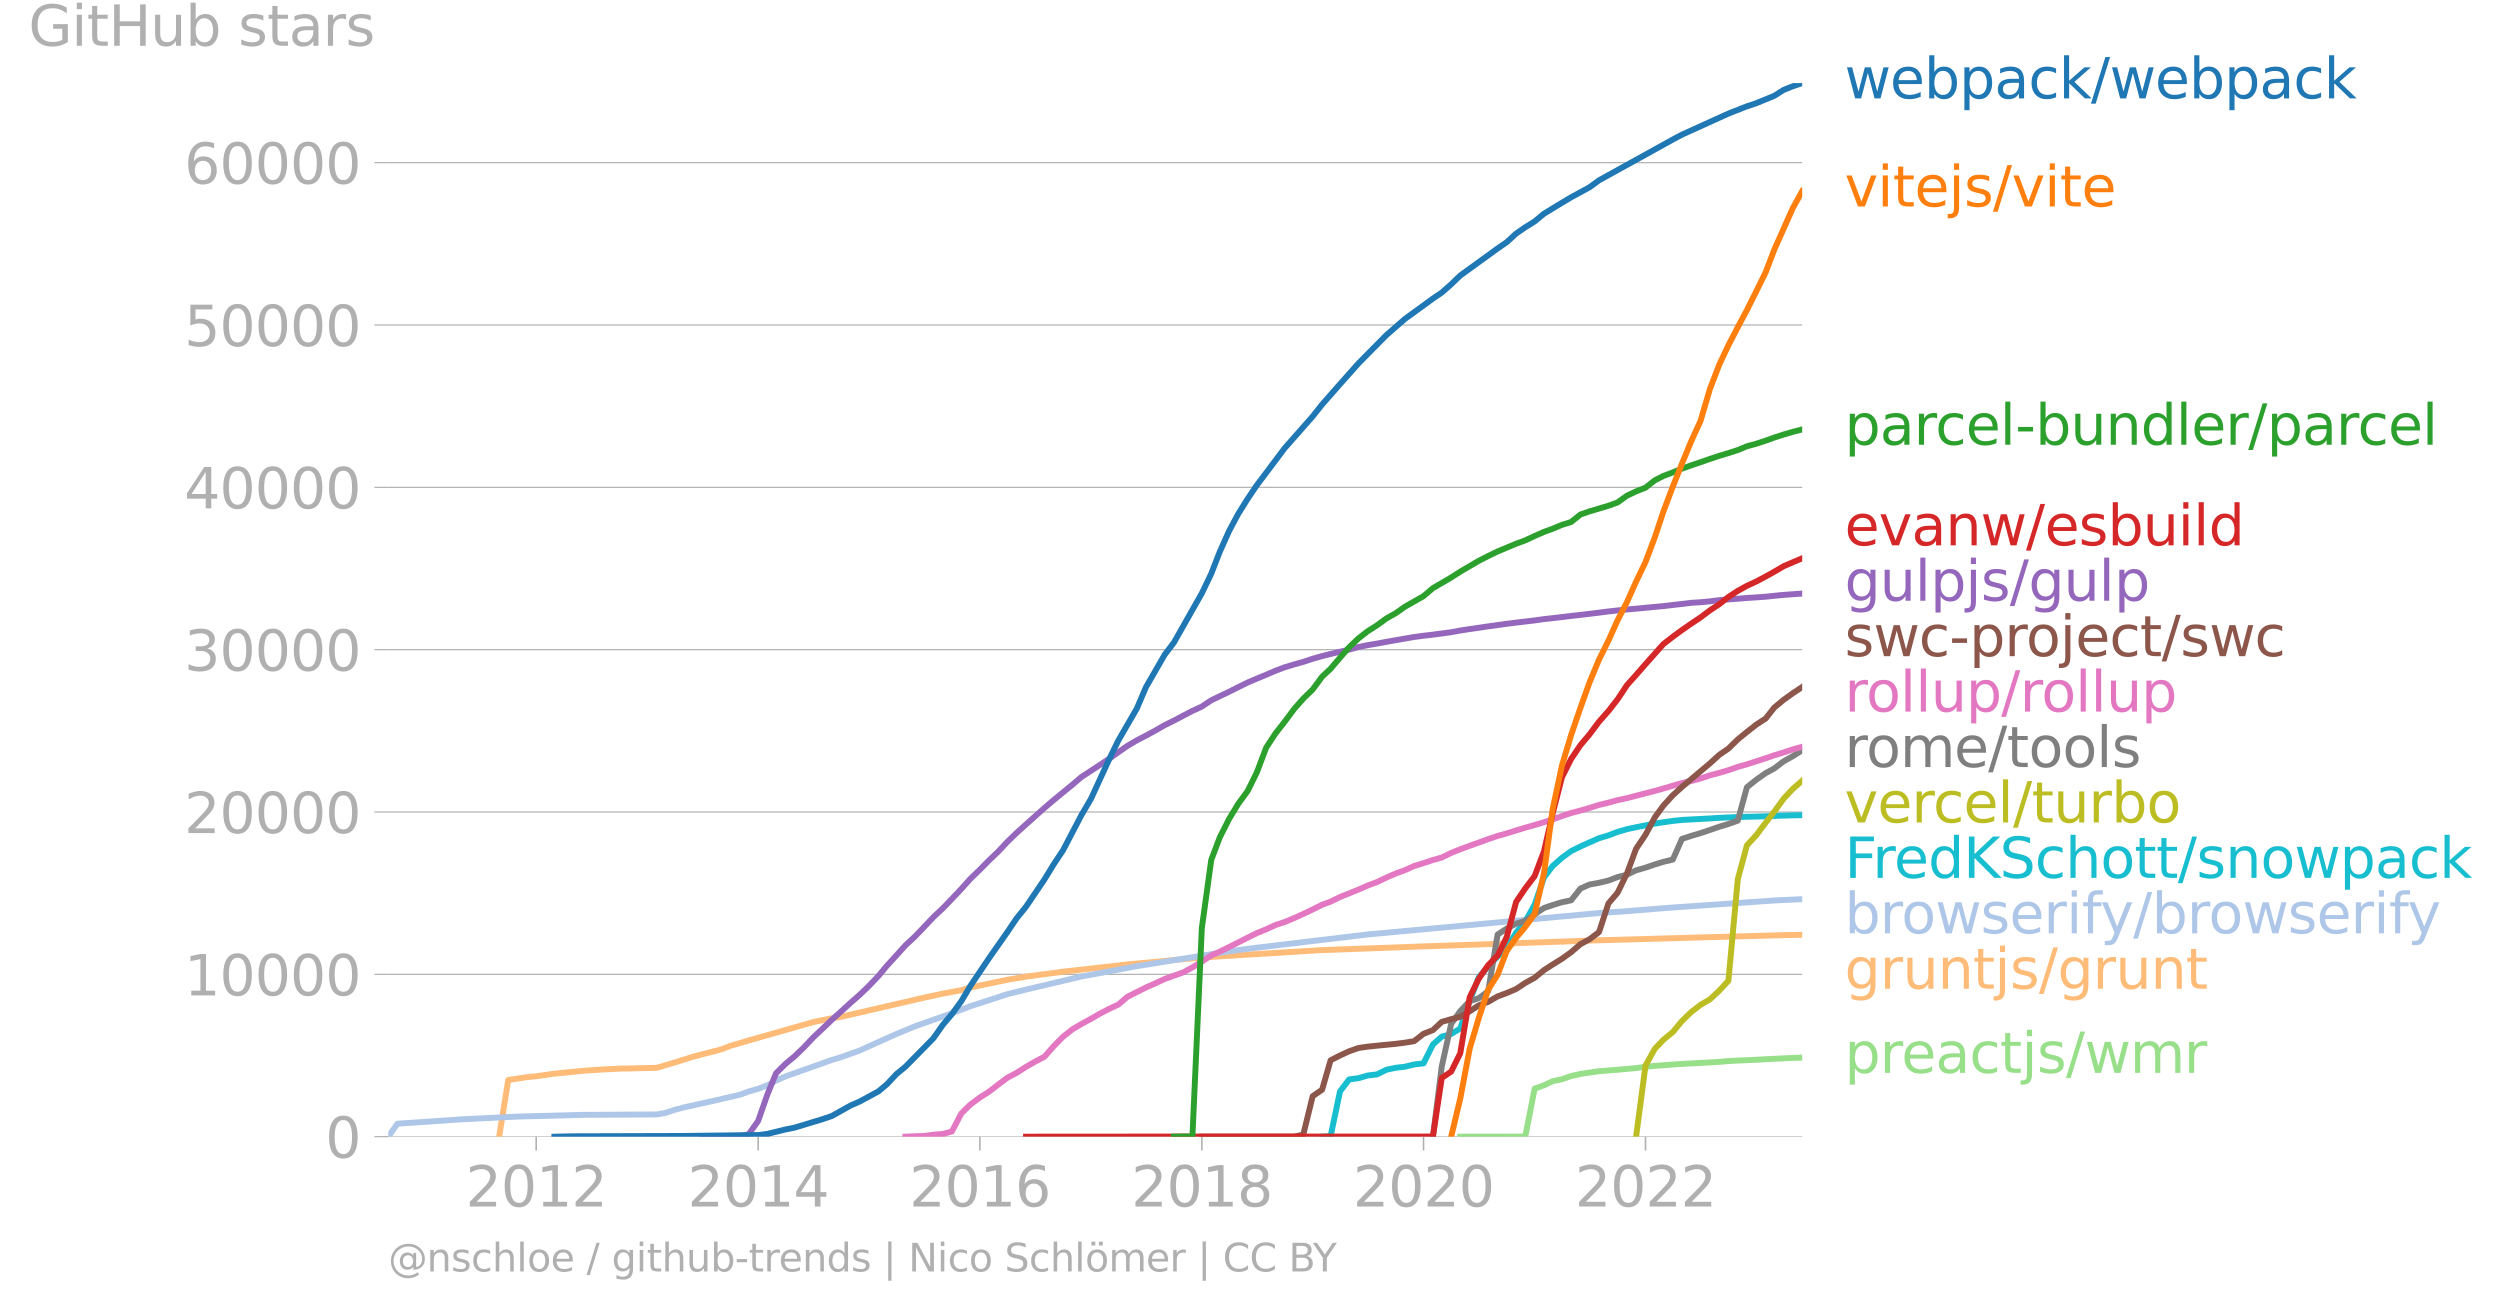 <svg xmlns="http://www.w3.org/2000/svg" xmlns:xlink="http://www.w3.org/1999/xlink" width="841.917" height="440.834" viewBox="0 0 631.438 330.626"><defs><style>*{stroke-linejoin:round;stroke-linecap:butt}</style></defs><g id="figure_1"><path id="patch_1" d="M0 330.626h631.438V0H0v330.626z" style="fill:none"/><g id="axes_1"><path id="patch_2" d="M98.073 287.099h357.12V20.987H98.073v266.112z" style="fill:none"/><g id="matplotlib.axis_1"><g id="xtick_1"><g id="line2d_1"><defs><path id="m1adc7d7007" d="M0 0v3.5" style="stroke:#b0b0b0;stroke-width:.4"/></defs><use xlink:href="#m1adc7d7007" x="135.427" y="287.099" style="fill:#b0b0b0;stroke:#b0b0b0;stroke-width:.4"/></g><g id="text_1" style="fill:#b0b0b0" transform="matrix(.14 0 0 -.14 117.612 304.736)"><defs><path id="DejaVuSans-32" d="M1228 531h2203V0H469v531q359 372 979 998 621 627 780 809 303 340 423 576 121 236 121 464 0 372-261 606-261 235-680 235-297 0-627-103-329-103-704-313v638q381 153 712 231 332 78 607 78 725 0 1156-363 431-362 431-968 0-288-108-546-107-257-392-607-78-91-497-524-418-433-1181-1211z" transform="scale(.016)"/><path id="DejaVuSans-30" d="M2034 4250q-487 0-733-480-245-479-245-1442 0-959 245-1439 246-480 733-480 491 0 736 480 246 480 246 1439 0 963-246 1442-245 480-736 480zm0 500q785 0 1199-621 414-620 414-1801 0-1178-414-1799Q2819-91 2034-91q-784 0-1198 620-414 621-414 1799 0 1181 414 1801 414 621 1198 621z" transform="scale(.016)"/><path id="DejaVuSans-31" d="M794 531h1031v3560L703 3866v575l1116 225h631V531h1031V0H794v531z" transform="scale(.016)"/></defs><use xlink:href="#DejaVuSans-32"/><use xlink:href="#DejaVuSans-30" x="63.623"/><use xlink:href="#DejaVuSans-31" x="127.246"/><use xlink:href="#DejaVuSans-32" x="190.869"/></g></g><g id="xtick_2"><use xlink:href="#m1adc7d7007" id="line2d_2" x="191.495" y="287.099" style="fill:#b0b0b0;stroke:#b0b0b0;stroke-width:.4"/><g id="text_2" style="fill:#b0b0b0" transform="matrix(.14 0 0 -.14 173.68 304.736)"><defs><path id="DejaVuSans-34" d="M2419 4116 825 1625h1594v2491zm-166 550h794V1625h666v-525h-666V0h-628v1100H313v609l1940 2957z" transform="scale(.016)"/></defs><use xlink:href="#DejaVuSans-32"/><use xlink:href="#DejaVuSans-30" x="63.623"/><use xlink:href="#DejaVuSans-31" x="127.246"/><use xlink:href="#DejaVuSans-34" x="190.869"/></g></g><g id="xtick_3"><use xlink:href="#m1adc7d7007" id="line2d_3" x="247.487" y="287.099" style="fill:#b0b0b0;stroke:#b0b0b0;stroke-width:.4"/><g id="text_3" style="fill:#b0b0b0" transform="matrix(.14 0 0 -.14 229.672 304.736)"><defs><path id="DejaVuSans-36" d="M2113 2584q-425 0-674-291-248-290-248-796 0-503 248-796 249-292 674-292t673 292q248 293 248 796 0 506-248 796-248 291-673 291zm1253 1979v-575q-238 112-480 171-242 60-480 60-625 0-955-422-329-422-376-1275 184 272 462 417 279 145 613 145 703 0 1111-427 408-426 408-1160 0-719-425-1154Q2819-91 2113-91q-810 0-1238 620-428 621-428 1799 0 1106 525 1764t1409 658q238 0 480-47t505-140z" transform="scale(.016)"/></defs><use xlink:href="#DejaVuSans-32"/><use xlink:href="#DejaVuSans-30" x="63.623"/><use xlink:href="#DejaVuSans-31" x="127.246"/><use xlink:href="#DejaVuSans-36" x="190.869"/></g></g><g id="xtick_4"><use xlink:href="#m1adc7d7007" id="line2d_4" x="303.555" y="287.099" style="fill:#b0b0b0;stroke:#b0b0b0;stroke-width:.4"/><g id="text_4" style="fill:#b0b0b0" transform="matrix(.14 0 0 -.14 285.74 304.736)"><defs><path id="DejaVuSans-38" d="M2034 2216q-450 0-708-241-257-241-257-662 0-422 257-663 258-241 708-241t709 242q260 243 260 662 0 421-258 662-257 241-711 241zm-631 268q-406 100-633 378-226 279-226 679 0 559 398 884 399 325 1092 325 697 0 1094-325t397-884q0-400-227-679-226-278-629-378 456-106 710-416 255-309 255-755 0-679-414-1042Q2806-91 2034-91q-771 0-1186 362-414 363-414 1042 0 446 256 755 257 310 713 416zm-231 997q0-362 226-565 227-203 636-203 407 0 636 203 230 203 230 565 0 363-230 566-229 203-636 203-409 0-636-203-226-203-226-566z" transform="scale(.016)"/></defs><use xlink:href="#DejaVuSans-32"/><use xlink:href="#DejaVuSans-30" x="63.623"/><use xlink:href="#DejaVuSans-31" x="127.246"/><use xlink:href="#DejaVuSans-38" x="190.869"/></g></g><g id="xtick_5"><use xlink:href="#m1adc7d7007" id="line2d_5" x="359.547" y="287.099" style="fill:#b0b0b0;stroke:#b0b0b0;stroke-width:.4"/><g id="text_5" style="fill:#b0b0b0" transform="matrix(.14 0 0 -.14 341.732 304.736)"><use xlink:href="#DejaVuSans-32"/><use xlink:href="#DejaVuSans-30" x="63.623"/><use xlink:href="#DejaVuSans-32" x="127.246"/><use xlink:href="#DejaVuSans-30" x="190.869"/></g></g><g id="xtick_6"><use xlink:href="#m1adc7d7007" id="line2d_6" x="415.615" y="287.099" style="fill:#b0b0b0;stroke:#b0b0b0;stroke-width:.4"/><g id="text_6" style="fill:#b0b0b0" transform="matrix(.14 0 0 -.14 397.8 304.736)"><use xlink:href="#DejaVuSans-32"/><use xlink:href="#DejaVuSans-30" x="63.623"/><use xlink:href="#DejaVuSans-32" x="127.246"/><use xlink:href="#DejaVuSans-32" x="190.869"/></g></g></g><g id="matplotlib.axis_2"><g id="ytick_1"><path id="line2d_7" d="M98.073 287.099h357.12" clip-path="url(#p54e7aa2fe3)" style="fill:none;stroke:#b0b0b0;stroke-width:.3;stroke-linecap:square"/><g id="line2d_8"><defs><path id="mcf90529c5f" d="M0 0h-3.5" style="stroke:#b0b0b0;stroke-width:.3"/></defs><use xlink:href="#mcf90529c5f" x="98.073" y="287.099" style="fill:#b0b0b0;stroke:#b0b0b0;stroke-width:.3"/></g><use xlink:href="#DejaVuSans-30" id="text_7" style="fill:#b0b0b0" transform="matrix(.14 0 0 -.14 82.166 292.418)"/></g><g id="ytick_2"><path id="line2d_9" d="M98.073 246.097h357.12" clip-path="url(#p54e7aa2fe3)" style="fill:none;stroke:#b0b0b0;stroke-width:.3;stroke-linecap:square"/><use xlink:href="#mcf90529c5f" id="line2d_10" x="98.073" y="246.097" style="fill:#b0b0b0;stroke:#b0b0b0;stroke-width:.3"/><g id="text_8" style="fill:#b0b0b0" transform="matrix(.14 0 0 -.14 46.536 251.415)"><use xlink:href="#DejaVuSans-31"/><use xlink:href="#DejaVuSans-30" x="63.623"/><use xlink:href="#DejaVuSans-30" x="127.246"/><use xlink:href="#DejaVuSans-30" x="190.869"/><use xlink:href="#DejaVuSans-30" x="254.492"/></g></g><g id="ytick_3"><path id="line2d_11" d="M98.073 205.094h357.12" clip-path="url(#p54e7aa2fe3)" style="fill:none;stroke:#b0b0b0;stroke-width:.3;stroke-linecap:square"/><use xlink:href="#mcf90529c5f" id="line2d_12" x="98.073" y="205.094" style="fill:#b0b0b0;stroke:#b0b0b0;stroke-width:.3"/><g id="text_9" style="fill:#b0b0b0" transform="matrix(.14 0 0 -.14 46.536 210.413)"><use xlink:href="#DejaVuSans-32"/><use xlink:href="#DejaVuSans-30" x="63.623"/><use xlink:href="#DejaVuSans-30" x="127.246"/><use xlink:href="#DejaVuSans-30" x="190.869"/><use xlink:href="#DejaVuSans-30" x="254.492"/></g></g><g id="ytick_4"><path id="line2d_13" d="M98.073 164.092h357.12" clip-path="url(#p54e7aa2fe3)" style="fill:none;stroke:#b0b0b0;stroke-width:.3;stroke-linecap:square"/><use xlink:href="#mcf90529c5f" id="line2d_14" x="98.073" y="164.092" style="fill:#b0b0b0;stroke:#b0b0b0;stroke-width:.3"/><g id="text_10" style="fill:#b0b0b0" transform="matrix(.14 0 0 -.14 46.536 169.411)"><defs><path id="DejaVuSans-33" d="M2597 2516q453-97 707-404 255-306 255-756 0-690-475-1069Q2609-91 1734-91q-293 0-604 58T488 141v609q262-153 574-231 313-78 654-78 593 0 904 234t311 681q0 413-289 645-289 233-804 233h-544v519h569q465 0 712 186t247 536q0 359-255 551-254 193-729 193-260 0-557-57-297-56-653-174v562q360 100 674 150t592 50q719 0 1137-327 419-326 419-882 0-388-222-655t-631-370z" transform="scale(.016)"/></defs><use xlink:href="#DejaVuSans-33"/><use xlink:href="#DejaVuSans-30" x="63.623"/><use xlink:href="#DejaVuSans-30" x="127.246"/><use xlink:href="#DejaVuSans-30" x="190.869"/><use xlink:href="#DejaVuSans-30" x="254.492"/></g></g><g id="ytick_5"><path id="line2d_15" d="M98.073 123.09h357.12" clip-path="url(#p54e7aa2fe3)" style="fill:none;stroke:#b0b0b0;stroke-width:.3;stroke-linecap:square"/><use xlink:href="#mcf90529c5f" id="line2d_16" x="98.073" y="123.09" style="fill:#b0b0b0;stroke:#b0b0b0;stroke-width:.3"/><g id="text_11" style="fill:#b0b0b0" transform="matrix(.14 0 0 -.14 46.536 128.409)"><use xlink:href="#DejaVuSans-34"/><use xlink:href="#DejaVuSans-30" x="63.623"/><use xlink:href="#DejaVuSans-30" x="127.246"/><use xlink:href="#DejaVuSans-30" x="190.869"/><use xlink:href="#DejaVuSans-30" x="254.492"/></g></g><g id="ytick_6"><path id="line2d_17" d="M98.073 82.088h357.12" clip-path="url(#p54e7aa2fe3)" style="fill:none;stroke:#b0b0b0;stroke-width:.3;stroke-linecap:square"/><use xlink:href="#mcf90529c5f" id="line2d_18" x="98.073" y="82.088" style="fill:#b0b0b0;stroke:#b0b0b0;stroke-width:.3"/><g id="text_12" style="fill:#b0b0b0" transform="matrix(.14 0 0 -.14 46.536 87.407)"><defs><path id="DejaVuSans-35" d="M691 4666h2478v-532H1269V2991q137 47 274 70 138 23 276 23 781 0 1237-428 457-428 457-1159 0-753-469-1171Q2575-91 1722-91q-294 0-599 50Q819 9 494 109v635q281-153 581-228t634-75q541 0 856 284 316 284 316 772 0 487-316 771-315 285-856 285-253 0-505-56-251-56-513-175v2344z" transform="scale(.016)"/></defs><use xlink:href="#DejaVuSans-35"/><use xlink:href="#DejaVuSans-30" x="63.623"/><use xlink:href="#DejaVuSans-30" x="127.246"/><use xlink:href="#DejaVuSans-30" x="190.869"/><use xlink:href="#DejaVuSans-30" x="254.492"/></g></g><g id="ytick_7"><path id="line2d_19" d="M98.073 41.086h357.12" clip-path="url(#p54e7aa2fe3)" style="fill:none;stroke:#b0b0b0;stroke-width:.3;stroke-linecap:square"/><use xlink:href="#mcf90529c5f" id="line2d_20" x="98.073" y="41.086" style="fill:#b0b0b0;stroke:#b0b0b0;stroke-width:.3"/><g id="text_13" style="fill:#b0b0b0" transform="matrix(.14 0 0 -.14 46.536 46.405)"><use xlink:href="#DejaVuSans-36"/><use xlink:href="#DejaVuSans-30" x="63.623"/><use xlink:href="#DejaVuSans-30" x="127.246"/><use xlink:href="#DejaVuSans-30" x="190.869"/><use xlink:href="#DejaVuSans-30" x="254.492"/></g></g><g id="text_14" style="fill:#b0b0b0" transform="matrix(.14 0 0 -.14 7.2 11.563)"><defs><path id="DejaVuSans-47" d="M3809 666v1253H2778v519h1656V434q-365-259-806-392-440-133-940-133-1094 0-1712 639-617 640-617 1780 0 1144 617 1783 618 639 1712 639 456 0 867-113 411-112 758-331v-672q-350 297-744 447t-828 150q-857 0-1287-478-429-478-429-1425 0-944 429-1422 430-478 1287-478 334 0 596 58 263 58 472 180z" transform="scale(.016)"/><path id="DejaVuSans-69" d="M603 3500h575V0H603v3500zm0 1363h575v-729H603v729z" transform="scale(.016)"/><path id="DejaVuSans-74" d="M1172 4494v-994h1184v-447H1172V1153q0-428 117-550t477-122h590V0h-590q-666 0-919 248-253 249-253 905v1900H172v447h422v994h578z" transform="scale(.016)"/><path id="DejaVuSans-48" d="M628 4666h631V2753h2294v1913h631V0h-631v2222H1259V0H628v4666z" transform="scale(.016)"/><path id="DejaVuSans-75" d="M544 1381v2119h575V1403q0-497 193-746 194-248 582-248 465 0 735 297 271 297 271 810v1984h575V0h-575v538q-209-319-486-474-276-155-642-155-603 0-916 375-312 375-312 1097zm1447 2203z" transform="scale(.016)"/><path id="DejaVuSans-62" d="M3116 1747q0 634-261 995t-717 361q-457 0-718-361t-261-995q0-634 261-995t718-361q456 0 717 361t261 995zM1159 2969q182 312 458 463 277 152 661 152 638 0 1036-506 399-506 399-1331T3314 415Q2916-91 2278-91q-384 0-661 152-276 152-458 464V0H581v4863h578V2969z" transform="scale(.016)"/><path id="DejaVuSans-73" d="M2834 3397v-544q-243 125-506 187-262 63-544 63-428 0-642-131t-214-394q0-200 153-314t616-217l197-44q612-131 870-370t258-667q0-488-386-773Q2250-91 1575-91q-281 0-586 55T347 128v594q319-166 628-249 309-82 613-82 406 0 624 139 219 139 219 392 0 234-158 359-157 125-692 241l-200 47q-534 112-772 345-237 233-237 639 0 494 350 762 350 269 994 269 318 0 599-47 282-46 519-140z" transform="scale(.016)"/><path id="DejaVuSans-61" d="M2194 1759q-697 0-966-159t-269-544q0-306 202-486 202-179 548-179 479 0 768 339t289 901v128h-572zm1147 238V0h-575v531q-197-318-491-470T1556-91q-537 0-855 302-317 302-317 808 0 590 395 890 396 300 1180 300h807v57q0 397-261 614t-733 217q-300 0-585-72-284-72-546-216v532q315 122 612 182 297 61 578 61 760 0 1135-394 375-393 375-1193z" transform="scale(.016)"/><path id="DejaVuSans-72" d="M2631 2963q-97 56-211 82-114 27-251 27-488 0-749-317t-261-911V0H581v3500h578v-544q182 319 472 473 291 155 707 155 59 0 131-8 72-7 159-23l3-590z" transform="scale(.016)"/></defs><use xlink:href="#DejaVuSans-47"/><use xlink:href="#DejaVuSans-69" x="77.49"/><use xlink:href="#DejaVuSans-74" x="105.273"/><use xlink:href="#DejaVuSans-48" x="144.482"/><use xlink:href="#DejaVuSans-75" x="219.678"/><use xlink:href="#DejaVuSans-62" x="283.057"/><use xlink:href="#DejaVuSans-20" x="346.533"/><use xlink:href="#DejaVuSans-73" x="378.32"/><use xlink:href="#DejaVuSans-74" x="430.42"/><use xlink:href="#DejaVuSans-61" x="469.629"/><use xlink:href="#DejaVuSans-72" x="530.908"/><use xlink:href="#DejaVuSans-73" x="572.021"/></g></g><path id="line2d_21" d="m368.828 287.099 2.377-.017h2.302l2.377-.004h4.679l2.378-.008 2.3-.004 2.379-12.096 2.377-.86 2.148-1.026 2.378-.492 2.3-.816 2.378-.529 2.301-.344 2.378-.34 2.378-.197 2.3-.18 2.379-.21 2.3-.2 2.378-.341 2.378-.226 2.148-.16 2.377-.176 2.302-.156 2.377-.123 2.301-.123 2.378-.123 2.378-.151 2.3-.197 2.379-.127 2.3-.095 2.378-.11 2.378-.136 2.148-.102 2.377-.119 2.301-.11 2.378-.079" clip-path="url(#p54e7aa2fe3)" style="fill:none;stroke:#98df8a;stroke-width:1.5;stroke-linecap:square"/><path id="line2d_22" d="m126.069 287.099 2.301-14.322 4.679-.71 2.378-.23 4.602-.66 7.056-.7 4.679-.329 4.679-.233 9.434-.214 4.525-1.34 4.679-1.472 7.056-1.833 2.301-.886 4.68-1.377 16.26-4.63 4.755-.988 2.301-.352 4.68-1.075 6.902-1.599 9.358-2.16 4.755-1.026 4.679-.873 2.301-.672 9.358-1.964 4.678-.783 9.358-1.247 16.26-1.829 18.792-1.775 30.374-1.853 25.618-.931 28.073-.968 13.882-.508 25.695-.722 23.317-.64 4.68-.094h0" clip-path="url(#p54e7aa2fe3)" style="fill:none;stroke:#ffbb78;stroke-width:1.5;stroke-linecap:square"/><path id="line2d_23" d="m98.073 287.099 2.301-3.28 16.26-1.103 14.114-.698 16.337-.43 18.792-.107 2.147-.377 2.378-.791 2.301-.607 7.057-1.562 7.056-1.632 2.301-.837 2.378-.672 2.378-.923 2.147-1.156 2.378-1.058 11.735-4.165 2.301-.685 4.68-1.677 4.755-2.157 4.525-2.017 4.679-1.94 9.357-3.304 4.679-1.78 9.358-3.055 4.678-1.148 14.037-3.313 4.755-.865 9.204-1.738 11.735-1.882 11.582-1.878 6.98-.906 27.996-3.342 58.446-5.408 7.057-.468 9.204-.754 4.679-.336 7.056-.484 16.26-1.128 7.057-.332h0" clip-path="url(#p54e7aa2fe3)" style="fill:none;stroke:#aec7e8;stroke-width:1.5;stroke-linecap:square"/><g id="text_15" style="fill:#1f77b4" transform="matrix(.14 0 0 -.14 465.907 24.85)"><defs><path id="DejaVuSans-77" d="M269 3500h575l719-2731 715 2731h678l719-2731 716 2731h575L4050 0h-678l-753 2869L1863 0h-679L269 3500z" transform="scale(.016)"/><path id="DejaVuSans-65" d="M3597 1894v-281H953q38-594 358-905t892-311q331 0 642 81t618 244V178Q3153 47 2828-22t-659-69q-838 0-1327 487-489 488-489 1320 0 859 464 1363 464 505 1252 505 706 0 1117-455 411-454 411-1235zm-575 169q-6 471-264 752-258 282-683 282-481 0-770-272t-333-766l2050 4z" transform="scale(.016)"/><path id="DejaVuSans-70" d="M1159 525v-1856H581v4831h578v-531q182 312 458 463 277 152 661 152 638 0 1036-506 399-506 399-1331T3314 415Q2916-91 2278-91q-384 0-661 152-276 152-458 464zm1957 1222q0 634-261 995t-717 361q-457 0-718-361t-261-995q0-634 261-995t718-361q456 0 717 361t261 995z" transform="scale(.016)"/><path id="DejaVuSans-63" d="M3122 3366v-538q-244 135-489 202t-495 67q-560 0-870-355-309-354-309-995t309-996q310-354 870-354 250 0 495 67t489 202V134Q2881 22 2623-34q-257-57-548-57-791 0-1257 497-465 497-465 1341 0 856 470 1346 471 491 1290 491 265 0 518-55 253-54 491-163z" transform="scale(.016)"/><path id="DejaVuSans-6b" d="M581 4863h578V1991l1716 1509h734L1753 1863 3688 0h-750L1159 1709V0H581v4863z" transform="scale(.016)"/><path id="DejaVuSans-2f" d="M1625 4666h531L531-594H0l1625 5260z" transform="scale(.016)"/></defs><use xlink:href="#DejaVuSans-77"/><use xlink:href="#DejaVuSans-65" x="81.787"/><use xlink:href="#DejaVuSans-62" x="143.311"/><use xlink:href="#DejaVuSans-70" x="206.787"/><use xlink:href="#DejaVuSans-61" x="270.264"/><use xlink:href="#DejaVuSans-63" x="331.543"/><use xlink:href="#DejaVuSans-6b" x="386.523"/><use xlink:href="#DejaVuSans-2f" x="444.434"/><use xlink:href="#DejaVuSans-77" x="478.125"/><use xlink:href="#DejaVuSans-65" x="559.912"/><use xlink:href="#DejaVuSans-62" x="621.436"/><use xlink:href="#DejaVuSans-70" x="684.912"/><use xlink:href="#DejaVuSans-61" x="748.389"/><use xlink:href="#DejaVuSans-63" x="809.668"/><use xlink:href="#DejaVuSans-6b" x="864.648"/></g><g id="text_16" style="fill:#ff7f0e" transform="matrix(.14 0 0 -.14 465.907 52.153)"><defs><path id="DejaVuSans-76" d="M191 3500h609L1894 563l1094 2937h609L2284 0h-781L191 3500z" transform="scale(.016)"/><path id="DejaVuSans-6a" d="M603 3500h575V-63q0-668-255-968-254-300-820-300h-219v487H38q328 0 446 152Q603-541 603-63v3563zm0 1363h575v-729H603v729z" transform="scale(.016)"/></defs><use xlink:href="#DejaVuSans-76"/><use xlink:href="#DejaVuSans-69" x="59.18"/><use xlink:href="#DejaVuSans-74" x="86.963"/><use xlink:href="#DejaVuSans-65" x="126.172"/><use xlink:href="#DejaVuSans-6a" x="187.695"/><use xlink:href="#DejaVuSans-73" x="215.479"/><use xlink:href="#DejaVuSans-2f" x="267.578"/><use xlink:href="#DejaVuSans-76" x="301.27"/><use xlink:href="#DejaVuSans-69" x="360.449"/><use xlink:href="#DejaVuSans-74" x="388.232"/><use xlink:href="#DejaVuSans-65" x="427.441"/></g><g id="text_17" style="fill:#2ca02c" transform="matrix(.14 0 0 -.14 465.907 112.332)"><defs><path id="DejaVuSans-6c" d="M603 4863h575V0H603v4863z" transform="scale(.016)"/><path id="DejaVuSans-2d" d="M313 2009h1684v-512H313v512z" transform="scale(.016)"/><path id="DejaVuSans-6e" d="M3513 2113V0h-575v2094q0 497-194 743-194 247-581 247-466 0-735-297-269-296-269-809V0H581v3500h578v-544q207 316 486 472 280 156 646 156 603 0 912-373 310-373 310-1098z" transform="scale(.016)"/><path id="DejaVuSans-64" d="M2906 2969v1894h575V0h-575v525q-181-312-458-464-276-152-664-152-634 0-1033 506-398 507-398 1332t398 1331q399 506 1033 506 388 0 664-152 277-151 458-463zM947 1747q0-634 261-995t717-361q456 0 718 361 263 361 263 995t-263 995q-262 361-718 361t-717-361q-261-361-261-995z" transform="scale(.016)"/></defs><use xlink:href="#DejaVuSans-70"/><use xlink:href="#DejaVuSans-61" x="63.477"/><use xlink:href="#DejaVuSans-72" x="124.756"/><use xlink:href="#DejaVuSans-63" x="163.619"/><use xlink:href="#DejaVuSans-65" x="218.6"/><use xlink:href="#DejaVuSans-6c" x="280.123"/><use xlink:href="#DejaVuSans-2d" x="307.906"/><use xlink:href="#DejaVuSans-62" x="343.99"/><use xlink:href="#DejaVuSans-75" x="407.467"/><use xlink:href="#DejaVuSans-6e" x="470.846"/><use xlink:href="#DejaVuSans-64" x="534.225"/><use xlink:href="#DejaVuSans-6c" x="597.701"/><use xlink:href="#DejaVuSans-65" x="625.484"/><use xlink:href="#DejaVuSans-72" x="687.008"/><use xlink:href="#DejaVuSans-2f" x="728.121"/><use xlink:href="#DejaVuSans-70" x="761.813"/><use xlink:href="#DejaVuSans-61" x="825.289"/><use xlink:href="#DejaVuSans-72" x="886.568"/><use xlink:href="#DejaVuSans-63" x="925.432"/><use xlink:href="#DejaVuSans-65" x="980.412"/><use xlink:href="#DejaVuSans-6c" x="1041.936"/></g><g id="text_18" style="fill:#d62728" transform="matrix(.14 0 0 -.14 465.907 137.736)"><use xlink:href="#DejaVuSans-65"/><use xlink:href="#DejaVuSans-76" x="61.523"/><use xlink:href="#DejaVuSans-61" x="120.703"/><use xlink:href="#DejaVuSans-6e" x="181.982"/><use xlink:href="#DejaVuSans-77" x="245.361"/><use xlink:href="#DejaVuSans-2f" x="327.148"/><use xlink:href="#DejaVuSans-65" x="360.84"/><use xlink:href="#DejaVuSans-73" x="422.363"/><use xlink:href="#DejaVuSans-62" x="474.463"/><use xlink:href="#DejaVuSans-75" x="537.939"/><use xlink:href="#DejaVuSans-69" x="601.318"/><use xlink:href="#DejaVuSans-6c" x="629.102"/><use xlink:href="#DejaVuSans-64" x="656.885"/></g><g id="text_19" style="fill:#9467bd" transform="matrix(.14 0 0 -.14 465.907 151.736)"><defs><path id="DejaVuSans-67" d="M2906 1791q0 625-258 968-257 344-723 344-462 0-720-344-258-343-258-968 0-622 258-966t720-344q466 0 723 344 258 344 258 966zm575-1357q0-893-397-1329-396-436-1215-436-303 0-572 45t-522 139v559q253-137 500-202 247-66 503-66 566 0 847 295t281 892v285q-178-310-456-463T1784 0Q1141 0 747 490 353 981 353 1791q0 812 394 1302 394 491 1037 491 388 0 666-153t456-462v531h575V434z" transform="scale(.016)"/></defs><use xlink:href="#DejaVuSans-67"/><use xlink:href="#DejaVuSans-75" x="63.477"/><use xlink:href="#DejaVuSans-6c" x="126.855"/><use xlink:href="#DejaVuSans-70" x="154.639"/><use xlink:href="#DejaVuSans-6a" x="218.115"/><use xlink:href="#DejaVuSans-73" x="245.898"/><use xlink:href="#DejaVuSans-2f" x="297.998"/><use xlink:href="#DejaVuSans-67" x="331.689"/><use xlink:href="#DejaVuSans-75" x="395.166"/><use xlink:href="#DejaVuSans-6c" x="458.545"/><use xlink:href="#DejaVuSans-70" x="486.328"/></g><g id="text_20" style="fill:#8c564b" transform="matrix(.14 0 0 -.14 465.907 165.736)"><defs><path id="DejaVuSans-6f" d="M1959 3097q-462 0-731-361t-269-989q0-628 267-989 268-361 733-361 460 0 728 362 269 363 269 988 0 622-269 986-268 364-728 364zm0 487q750 0 1178-488 429-487 429-1349 0-859-429-1349Q2709-91 1959-91q-753 0-1180 489-426 490-426 1349 0 862 426 1349 427 488 1180 488z" transform="scale(.016)"/></defs><use xlink:href="#DejaVuSans-73"/><use xlink:href="#DejaVuSans-77" x="52.1"/><use xlink:href="#DejaVuSans-63" x="133.887"/><use xlink:href="#DejaVuSans-2d" x="188.867"/><use xlink:href="#DejaVuSans-70" x="224.951"/><use xlink:href="#DejaVuSans-72" x="288.428"/><use xlink:href="#DejaVuSans-6f" x="327.291"/><use xlink:href="#DejaVuSans-6a" x="388.473"/><use xlink:href="#DejaVuSans-65" x="416.256"/><use xlink:href="#DejaVuSans-63" x="477.779"/><use xlink:href="#DejaVuSans-74" x="532.76"/><use xlink:href="#DejaVuSans-2f" x="571.969"/><use xlink:href="#DejaVuSans-73" x="605.66"/><use xlink:href="#DejaVuSans-77" x="657.76"/><use xlink:href="#DejaVuSans-63" x="739.547"/></g><g id="text_21" style="fill:#e377c2" transform="matrix(.14 0 0 -.14 465.907 179.736)"><use xlink:href="#DejaVuSans-72"/><use xlink:href="#DejaVuSans-6f" x="38.863"/><use xlink:href="#DejaVuSans-6c" x="100.045"/><use xlink:href="#DejaVuSans-6c" x="127.828"/><use xlink:href="#DejaVuSans-75" x="155.611"/><use xlink:href="#DejaVuSans-70" x="218.99"/><use xlink:href="#DejaVuSans-2f" x="282.467"/><use xlink:href="#DejaVuSans-72" x="316.158"/><use xlink:href="#DejaVuSans-6f" x="355.021"/><use xlink:href="#DejaVuSans-6c" x="416.203"/><use xlink:href="#DejaVuSans-6c" x="443.986"/><use xlink:href="#DejaVuSans-75" x="471.77"/><use xlink:href="#DejaVuSans-70" x="535.148"/></g><g id="text_22" style="fill:#7f7f7f" transform="matrix(.14 0 0 -.14 465.907 193.736)"><defs><path id="DejaVuSans-6d" d="M3328 2828q216 388 516 572t706 184q547 0 844-383 297-382 297-1088V0h-578v2094q0 503-179 746-178 244-543 244-447 0-707-297-259-296-259-809V0h-578v2094q0 506-178 748t-550 242q-441 0-701-298-259-298-259-808V0H581v3500h578v-544q197 322 472 475t653 153q382 0 649-194 267-193 395-562z" transform="scale(.016)"/></defs><use xlink:href="#DejaVuSans-72"/><use xlink:href="#DejaVuSans-6f" x="38.863"/><use xlink:href="#DejaVuSans-6d" x="100.045"/><use xlink:href="#DejaVuSans-65" x="197.457"/><use xlink:href="#DejaVuSans-2f" x="258.98"/><use xlink:href="#DejaVuSans-74" x="292.672"/><use xlink:href="#DejaVuSans-6f" x="331.881"/><use xlink:href="#DejaVuSans-6f" x="393.063"/><use xlink:href="#DejaVuSans-6c" x="454.244"/><use xlink:href="#DejaVuSans-73" x="482.027"/></g><g id="text_23" style="fill:#bcbd22" transform="matrix(.14 0 0 -.14 465.907 207.736)"><use xlink:href="#DejaVuSans-76"/><use xlink:href="#DejaVuSans-65" x="59.18"/><use xlink:href="#DejaVuSans-72" x="120.703"/><use xlink:href="#DejaVuSans-63" x="159.566"/><use xlink:href="#DejaVuSans-65" x="214.547"/><use xlink:href="#DejaVuSans-6c" x="276.07"/><use xlink:href="#DejaVuSans-2f" x="303.854"/><use xlink:href="#DejaVuSans-74" x="337.545"/><use xlink:href="#DejaVuSans-75" x="376.754"/><use xlink:href="#DejaVuSans-72" x="440.133"/><use xlink:href="#DejaVuSans-62" x="481.246"/><use xlink:href="#DejaVuSans-6f" x="544.723"/></g><g id="text_24" style="fill:#17becf" transform="matrix(.14 0 0 -.14 465.907 221.736)"><defs><path id="DejaVuSans-46" d="M628 4666h2681v-532H1259V2759h1850v-531H1259V0H628v4666z" transform="scale(.016)"/><path id="DejaVuSans-4b" d="M628 4666h631V2694l2094 1972h813L1850 2491 4331 0h-831L1259 2247V0H628v4666z" transform="scale(.016)"/><path id="DejaVuSans-53" d="M3425 4513v-616q-359 172-678 256-319 85-616 85-515 0-795-200t-280-569q0-310 186-468 186-157 705-254l381-78q706-135 1042-474t336-907q0-679-455-1029Q2797-91 1919-91q-331 0-705 75-373 75-773 222v650q384-215 753-325 369-109 725-109 540 0 834 212 294 213 294 607 0 343-211 537t-692 291l-385 75q-706 140-1022 440-315 300-315 835 0 619 436 975t1201 356q329 0 669-60 341-59 697-177z" transform="scale(.016)"/><path id="DejaVuSans-68" d="M3513 2113V0h-575v2094q0 497-194 743-194 247-581 247-466 0-735-297-269-296-269-809V0H581v4863h578V2956q207 316 486 472 280 156 646 156 603 0 912-373 310-373 310-1098z" transform="scale(.016)"/></defs><use xlink:href="#DejaVuSans-46"/><use xlink:href="#DejaVuSans-72" x="50.27"/><use xlink:href="#DejaVuSans-65" x="89.133"/><use xlink:href="#DejaVuSans-64" x="150.656"/><use xlink:href="#DejaVuSans-4b" x="214.133"/><use xlink:href="#DejaVuSans-53" x="279.709"/><use xlink:href="#DejaVuSans-63" x="343.186"/><use xlink:href="#DejaVuSans-68" x="398.166"/><use xlink:href="#DejaVuSans-6f" x="461.545"/><use xlink:href="#DejaVuSans-74" x="522.727"/><use xlink:href="#DejaVuSans-74" x="561.936"/><use xlink:href="#DejaVuSans-2f" x="601.145"/><use xlink:href="#DejaVuSans-73" x="634.836"/><use xlink:href="#DejaVuSans-6e" x="686.936"/><use xlink:href="#DejaVuSans-6f" x="750.314"/><use xlink:href="#DejaVuSans-77" x="811.496"/><use xlink:href="#DejaVuSans-70" x="893.283"/><use xlink:href="#DejaVuSans-61" x="956.76"/><use xlink:href="#DejaVuSans-63" x="1018.039"/><use xlink:href="#DejaVuSans-6b" x="1073.02"/></g><g id="text_25" style="fill:#aec7e8" transform="matrix(.14 0 0 -.14 465.907 235.736)"><defs><path id="DejaVuSans-66" d="M2375 4863v-479h-550q-309 0-430-125-120-125-120-450v-309h947v-447h-947V0H697v3053H147v447h550v244q0 584 272 851 272 268 862 268h544z" transform="scale(.016)"/><path id="DejaVuSans-79" d="M2059-325q-243-625-475-815-231-191-618-191H506v481h338q237 0 368 113 132 112 291 531l103 262L191 3500h609L1894 763l1094 2737h609L2059-325z" transform="scale(.016)"/></defs><use xlink:href="#DejaVuSans-62"/><use xlink:href="#DejaVuSans-72" x="63.477"/><use xlink:href="#DejaVuSans-6f" x="102.34"/><use xlink:href="#DejaVuSans-77" x="163.521"/><use xlink:href="#DejaVuSans-73" x="245.309"/><use xlink:href="#DejaVuSans-65" x="297.408"/><use xlink:href="#DejaVuSans-72" x="358.932"/><use xlink:href="#DejaVuSans-69" x="400.045"/><use xlink:href="#DejaVuSans-66" x="427.828"/><use xlink:href="#DejaVuSans-79" x="461.283"/><use xlink:href="#DejaVuSans-2f" x="520.463"/><use xlink:href="#DejaVuSans-62" x="554.154"/><use xlink:href="#DejaVuSans-72" x="617.631"/><use xlink:href="#DejaVuSans-6f" x="656.494"/><use xlink:href="#DejaVuSans-77" x="717.676"/><use xlink:href="#DejaVuSans-73" x="799.463"/><use xlink:href="#DejaVuSans-65" x="851.563"/><use xlink:href="#DejaVuSans-72" x="913.086"/><use xlink:href="#DejaVuSans-69" x="954.199"/><use xlink:href="#DejaVuSans-66" x="981.982"/><use xlink:href="#DejaVuSans-79" x="1015.438"/></g><g id="text_26" style="fill:#ffbb78" transform="matrix(.14 0 0 -.14 465.907 249.736)"><use xlink:href="#DejaVuSans-67"/><use xlink:href="#DejaVuSans-72" x="63.477"/><use xlink:href="#DejaVuSans-75" x="104.59"/><use xlink:href="#DejaVuSans-6e" x="167.969"/><use xlink:href="#DejaVuSans-74" x="231.348"/><use xlink:href="#DejaVuSans-6a" x="270.557"/><use xlink:href="#DejaVuSans-73" x="298.34"/><use xlink:href="#DejaVuSans-2f" x="350.439"/><use xlink:href="#DejaVuSans-67" x="384.131"/><use xlink:href="#DejaVuSans-72" x="447.607"/><use xlink:href="#DejaVuSans-75" x="488.721"/><use xlink:href="#DejaVuSans-6e" x="552.1"/><use xlink:href="#DejaVuSans-74" x="615.479"/></g><g id="text_27" style="fill:#98df8a" transform="matrix(.14 0 0 -.14 465.907 270.986)"><use xlink:href="#DejaVuSans-70"/><use xlink:href="#DejaVuSans-72" x="63.477"/><use xlink:href="#DejaVuSans-65" x="102.34"/><use xlink:href="#DejaVuSans-61" x="163.863"/><use xlink:href="#DejaVuSans-63" x="225.143"/><use xlink:href="#DejaVuSans-74" x="280.123"/><use xlink:href="#DejaVuSans-6a" x="319.332"/><use xlink:href="#DejaVuSans-73" x="347.115"/><use xlink:href="#DejaVuSans-2f" x="399.215"/><use xlink:href="#DejaVuSans-77" x="432.906"/><use xlink:href="#DejaVuSans-6d" x="514.693"/><use xlink:href="#DejaVuSans-72" x="612.105"/></g><g id="text_28" style="fill:#b0b0b0" transform="matrix(.097 0 0 -.097 98.073 321.135)"><defs><path id="DejaVuSans-40" d="M2381 1678q0-447 222-702 222-254 610-254 384 0 604 256 221 256 221 700 0 438-225 695-225 258-607 258-378 0-602-256-223-256-223-697zm1703-934q-187-241-429-355t-564-114q-538 0-874 389t-336 1014q0 625 337 1015 338 391 873 391 322 0 565-117 244-117 428-354v409h447V722q457 69 714 417 258 349 258 902 0 334-99 628-98 294-298 544-325 409-792 626t-1017 217q-384 0-738-102-353-101-653-301-490-319-767-836-276-517-276-1120 0-497 179-932 180-434 521-765 328-325 759-495 431-171 922-171 403 0 792 136t714 389l281-347q-390-303-851-464t-936-161q-578 0-1091 205-512 205-912 595Q841 78 631 592q-209 514-209 1105 0 569 212 1084 213 516 607 907 403 396 931 607t1119 211q662 0 1229-272 568-271 952-771 234-307 357-666 124-359 124-744 0-822-497-1297T4084 263v481z" transform="scale(.016)"/><path id="DejaVuSans-7c" d="M1344 4891v-6400H813v6400h531z" transform="scale(.016)"/><path id="DejaVuSans-4e" d="M628 4666h850L3547 763v3903h612V0h-850L1241 3903V0H628v4666z" transform="scale(.016)"/><path id="DejaVuSans-f6" d="M1959 3097q-462 0-731-361t-269-989q0-628 267-989 268-361 733-361 460 0 728 362 269 363 269 988 0 622-269 986-268 364-728 364zm0 487q750 0 1178-488 429-487 429-1349 0-859-429-1349Q2709-91 1959-91q-753 0-1180 489-426 490-426 1349 0 862 426 1349 427 488 1180 488zm295 1266h634v-631h-634v631zm-1222 0h634v-631h-634v631z" transform="scale(.016)"/><path id="DejaVuSans-43" d="M4122 4306v-665q-319 297-680 443-361 147-767 147-800 0-1225-489t-425-1414q0-922 425-1411t1225-489q406 0 767 147t680 444V359q-331-225-702-338-370-112-782-112-1060 0-1670 648-609 649-609 1771 0 1125 609 1773 610 649 1670 649 418 0 788-111 371-111 696-333z" transform="scale(.016)"/><path id="DejaVuSans-42" d="M1259 2228V519h1013q509 0 754 211 246 211 246 645 0 438-246 645-245 208-754 208H1259zm0 1919V2741h935q462 0 688 173 227 174 227 530 0 353-227 528-226 175-688 175h-935zm-631 519h1613q722 0 1112-300 391-300 391-853 0-429-200-682t-588-315q466-100 724-418 258-317 258-792 0-625-425-966Q3088 0 2303 0H628v4666z" transform="scale(.016)"/><path id="DejaVuSans-59" d="M-13 4666h679l1293-1919 1285 1919h678L2272 2222V0h-634v2222L-13 4666z" transform="scale(.016)"/></defs><use xlink:href="#DejaVuSans-40"/><use xlink:href="#DejaVuSans-6e" x="100"/><use xlink:href="#DejaVuSans-73" x="163.379"/><use xlink:href="#DejaVuSans-63" x="215.479"/><use xlink:href="#DejaVuSans-68" x="270.459"/><use xlink:href="#DejaVuSans-6c" x="333.838"/><use xlink:href="#DejaVuSans-6f" x="361.621"/><use xlink:href="#DejaVuSans-65" x="422.803"/><use xlink:href="#DejaVuSans-20" x="484.326"/><use xlink:href="#DejaVuSans-2f" x="516.113"/><use xlink:href="#DejaVuSans-20" x="549.805"/><use xlink:href="#DejaVuSans-67" x="581.592"/><use xlink:href="#DejaVuSans-69" x="645.068"/><use xlink:href="#DejaVuSans-74" x="672.852"/><use xlink:href="#DejaVuSans-68" x="712.061"/><use xlink:href="#DejaVuSans-75" x="775.439"/><use xlink:href="#DejaVuSans-62" x="838.818"/><use xlink:href="#DejaVuSans-2d" x="902.295"/><use xlink:href="#DejaVuSans-74" x="938.379"/><use xlink:href="#DejaVuSans-72" x="977.588"/><use xlink:href="#DejaVuSans-65" x="1016.451"/><use xlink:href="#DejaVuSans-6e" x="1077.975"/><use xlink:href="#DejaVuSans-64" x="1141.354"/><use xlink:href="#DejaVuSans-73" x="1204.83"/><use xlink:href="#DejaVuSans-20" x="1256.93"/><use xlink:href="#DejaVuSans-7c" x="1288.717"/><use xlink:href="#DejaVuSans-20" x="1322.408"/><use xlink:href="#DejaVuSans-4e" x="1354.195"/><use xlink:href="#DejaVuSans-69" x="1429"/><use xlink:href="#DejaVuSans-63" x="1456.783"/><use xlink:href="#DejaVuSans-6f" x="1511.764"/><use xlink:href="#DejaVuSans-20" x="1572.945"/><use xlink:href="#DejaVuSans-53" x="1604.732"/><use xlink:href="#DejaVuSans-63" x="1668.209"/><use xlink:href="#DejaVuSans-68" x="1723.189"/><use xlink:href="#DejaVuSans-6c" x="1786.568"/><use xlink:href="#DejaVuSans-f6" x="1814.352"/><use xlink:href="#DejaVuSans-6d" x="1875.533"/><use xlink:href="#DejaVuSans-65" x="1972.945"/><use xlink:href="#DejaVuSans-72" x="2034.469"/><use xlink:href="#DejaVuSans-20" x="2075.582"/><use xlink:href="#DejaVuSans-7c" x="2107.369"/><use xlink:href="#DejaVuSans-20" x="2141.061"/><use xlink:href="#DejaVuSans-43" x="2172.848"/><use xlink:href="#DejaVuSans-43" x="2242.672"/><use xlink:href="#DejaVuSans-20" x="2312.496"/><use xlink:href="#DejaVuSans-42" x="2344.283"/><use xlink:href="#DejaVuSans-59" x="2407.387"/></g><path id="line2d_24" d="m333.929 287.099 2.147-.115 2.378-11.317 2.301-3.03 2.378-.316 2.301-.676 2.378-.279 2.377-1.18 2.301-.485 2.378-.278 2.301-.566 2.378-.267 2.378-4.785 2.224-1.976 2.378-.677 2.3-1.385 2.378-6.91 2.302-6.014 2.377-2.719 2.378-2.538 2.301-2.144 2.378-3.875 2.3-2.837 2.379-4.252 2.377-6.876 2.148-2.842 2.378-2.111 2.3-1.673 2.378-1.177 2.301-1.041 2.378-1.042 2.378-.721 2.3-.866 2.379-.697 2.3-.492 2.378-.467 2.378-.455 2.148-.336 2.377-.332 2.302-.247 2.377-.135 2.301-.115 2.378-.13 2.378-.157 2.3-.098 2.379-.098 2.3-.074 2.378-.045 2.378-.074 2.148-.094 2.377-.074 2.301-.07 2.378-.041" clip-path="url(#p54e7aa2fe3)" style="fill:none;stroke:#17becf;stroke-width:1.5;stroke-linecap:square"/><path id="line2d_25" d="m413.238 287.099 2.377-17.984 2.378-4.244 2.148-2.255 2.377-1.943 2.302-2.792 2.377-2.292 2.301-1.78 2.378-1.39 2.378-2.214 2.3-2.493 2.379-25.676 2.3-8.528 2.378-2.583 2.378-3.17 2.148-2.747 2.377-3.292 2.301-2.452 2.378-2.087" clip-path="url(#p54e7aa2fe3)" style="fill:none;stroke:#bcbd22;stroke-width:1.5;stroke-linecap:square"/><path id="line2d_26" d="m361.925 287.099 2.224-17.705 2.378-10.784 2.3-3.222 2.378-2.538 2.302-.722 2.377-1.788 2.378-14.31 2.301-1.488 2.378-1.255 2.3-.676 2.379-1.702 2.377-1.578 2.148-.738 2.378-.722 2.3-.467 2.378-2.99 2.301-1.008 2.378-.43 2.378-.57 2.3-.874 2.379-.623 2.3-1.087 2.378-.676 2.378-.816 2.148-.656 2.377-.566 2.302-5.215 2.377-.78 2.301-.68 2.378-.796 2.378-.824 2.3-.693 2.379-.852 2.3-8.426 2.378-1.903 2.378-1.681 2.148-1.156 2.377-1.808 2.301-1.292 2.378-1.497" clip-path="url(#p54e7aa2fe3)" style="fill:none;stroke:#7f7f7f;stroke-width:1.5;stroke-linecap:square"/><path id="line2d_27" d="m228.695 287.099 2.378-.111 2.3-.07 2.378-.32 2.378-.188 2.301-.632 2.378-4.547 2.301-2.259 2.378-1.767 2.377-1.509 2.225-1.73 2.378-1.772 2.3-1.217 2.378-1.513 2.301-1.325 2.378-1.246 2.378-2.71 2.3-2.33 2.379-1.873 2.3-1.357 2.378-1.296 2.378-1.37 2.148-1.11 2.377-1.108 2.301-1.968 2.378-1.201 2.301-1.152 2.378-1.058 2.378-1.099 2.3-.82 2.378-.845 2.301-1.246 2.378-1.472 2.378-1.558 2.148-.947 2.377-1.181 2.301-1.152 2.378-1.21 2.301-1.14 2.378-.972 2.378-1.082 2.3-.759 2.378-.992 2.301-1.037 2.378-1.128 2.378-1.197 2.147-.783 2.378-1.173 2.301-.914 2.378-.968 2.301-1.017 2.378-.881 2.377-1.136 2.301-1.009 2.378-.86 2.301-1.042 2.378-.738 2.378-.78 2.224-.627 2.378-1.16 2.3-.927 2.378-.873 2.302-.824 2.377-.857 2.378-.816 2.301-.64 2.378-.746 2.3-.693 2.379-.68 2.377-.706 2.148-.709 2.378-.845 2.3-.766 2.378-.628 2.301-.66 2.378-.75 2.378-.578 2.3-.628 2.379-.512 2.3-.599 2.378-.619 2.378-.615 2.148-.599 2.377-.705 2.302-.672 2.377-.533 2.301-.611 2.378-.808 2.378-.623 2.3-.673 2.379-.844 2.3-.644 2.378-.763 2.378-.779 2.148-.73 2.377-.725 2.301-.775 2.378-.66" clip-path="url(#p54e7aa2fe3)" style="fill:none;stroke:#e377c2;stroke-width:1.5;stroke-linecap:square"/><path id="line2d_28" d="m303.555 287.099 2.378-.013h11.505l2.378-.004h7.056l2.301-.5 2.378-9.713 2.378-1.632 2.147-7.426 2.378-1.222 2.301-1.057 2.378-.837 2.301-.336 2.378-.246 2.377-.23 2.301-.23 2.378-.303 2.301-.369 2.378-1.87 2.378-.934 2.224-2.083 2.378-.685 2.3-.578 2.378-1.402 2.302-1.497 2.377-.882 2.378-1.385 2.301-.85 2.378-1.016 2.3-1.53 2.379-1.311 2.377-1.944 2.148-1.386 2.378-1.472 2.3-1.652 2.378-2.038 2.301-1.242 2.378-1.809 2.378-7.228 2.3-2.694 2.379-4.867 2.3-6.232 2.378-3.535 2.378-4.432 2.148-2.956 2.377-2.612 2.302-2.087 2.377-2.001 2.301-1.944 2.378-1.996 2.378-2.17 2.3-1.578 2.379-2.32 2.3-1.883 2.378-1.865 2.378-1.55 2.148-2.743 2.377-1.964 2.301-1.657 2.378-1.582" clip-path="url(#p54e7aa2fe3)" style="fill:none;stroke:#8c564b;stroke-width:1.5;stroke-linecap:square"/><path id="line2d_29" d="m177.382 287.099 2.378-.037 2.377-.037 2.301-.004 2.378-.008 2.301-.55 2.378-3.354 2.378-6.806 2.147-5.24 2.378-2.358 2.301-1.907 2.378-2.292 2.3-2.451 2.379-2.235 2.377-2.276 2.301-2.07 2.378-2.165 2.301-2.018 2.378-2.28 2.378-2.5 2.147-2.588 2.378-2.595 2.301-2.554 2.378-2.206 2.3-2.39 2.378-2.527 2.378-2.226 2.301-2.386 2.378-2.526 2.301-2.563 2.378-2.296 2.377-2.407 2.225-2.115 2.378-2.538 2.3-2.223 2.378-2.148 2.301-2.054 2.378-2.12 2.378-2.026 2.3-1.886 2.379-1.951 2.3-1.964 2.378-1.542 2.378-1.566 2.148-1.415 2.377-1.702 2.301-1.611 2.378-1.39 2.301-1.197 2.378-1.284 2.378-1.373 2.3-1.128 2.378-1.258 2.301-1.202 2.378-1.086 2.378-1.587 2.148-1.033 2.377-1.136 2.301-1.152 2.378-1.177 2.301-.972 2.378-.988 2.378-1.025 2.3-.865 2.378-.718 2.301-.643 2.378-.788 2.378-.672 2.147-.537 2.378-.558 2.301-.545 2.378-.656 2.301-.468 2.378-.397 2.377-.443 2.301-.406 2.378-.418 2.301-.398 2.378-.312 2.378-.279 2.224-.295 2.378-.315 2.3-.431 2.378-.365 2.302-.328 2.377-.36 2.378-.325 2.301-.324 2.378-.295 2.3-.275 2.379-.278 2.377-.34 2.148-.234 2.378-.275 2.3-.279 2.378-.27 2.301-.267 2.378-.3 2.378-.299 2.3-.258 2.379-.25 2.3-.193 2.378-.23 2.378-.229 2.148-.197 2.377-.279 2.302-.258 2.377-.287 2.301-.148 2.378-.225 2.378-.3 2.3-.192 2.379-.172 2.3-.193 2.378-.144 2.378-.172 2.148-.23 2.377-.233 2.301-.164 2.378-.172" clip-path="url(#p54e7aa2fe3)" style="fill:none;stroke:#9467bd;stroke-width:1.5;stroke-linecap:square"/><path id="line2d_30" d="m259.145 287.099 2.301-.004 2.378-.005h4.678l2.379-.004 2.3-.004H282.463l2.301-.004h2.378l2.301-.004h42.109l2.378-.004H359.547l2.378-.037 2.224-14.76 2.378-1.608 2.3-4.646 2.378-14.141 2.302-4.69 2.377-3.429 2.378-2.41 2.301-4.667 2.378-8.893 2.3-3.395 2.379-3.132 2.377-6.315 2.148-9.385 2.378-9.279 2.3-4.576 2.378-3.518 2.301-2.735 2.378-3.181 2.378-2.682 2.3-2.948 2.379-3.592 2.3-2.57 2.378-2.727 2.378-2.665 2.148-2.407 2.377-1.845 2.302-1.694 2.377-1.648 2.301-1.533 2.378-1.792 2.378-1.562 2.3-1.825 2.379-1.55 2.3-1.263 2.378-1.099 2.378-1.267 2.148-1.193 2.377-1.394 2.301-1 2.378-1" clip-path="url(#p54e7aa2fe3)" style="fill:none;stroke:#d62728;stroke-width:1.5;stroke-linecap:square"/><path id="line2d_31" d="m296.499 287.099 2.377-.045 2.301-.005 2.378-52.642 2.378-17.205 2.148-5.695 2.377-4.703 2.301-3.788 2.378-3.252 2.301-4.658 2.378-6.281 2.378-3.625 2.3-2.931 2.378-3.199 2.301-2.616 2.378-2.308 2.378-3.227 2.147-2.017 2.378-2.788 2.301-2.629 2.378-2.259 2.301-1.783 2.378-1.513 2.377-1.735 2.301-1.291 2.378-1.67 2.301-1.307 2.378-1.353 2.378-2.026 2.224-1.291 2.378-1.39 2.3-1.48 2.378-1.39 2.302-1.345 2.377-1.214 2.378-1.148 2.301-.96 2.378-1 2.3-.84 2.379-1.112 2.377-1.037 2.148-.783 2.378-.988 2.3-.722 2.378-1.89 2.301-.804 2.378-.697 2.378-.717 2.3-.82 2.379-1.726 2.3-1.07 2.378-.944 2.378-1.873 2.148-1.087 2.377-.898 2.302-.943 2.377-.853 2.301-.775 2.378-.824 2.378-.791 2.3-.693 2.379-.759 2.3-.963 2.378-.644 2.378-.78 2.148-.782 2.377-.755 2.301-.684 2.378-.607" clip-path="url(#p54e7aa2fe3)" style="fill:none;stroke:#2ca02c;stroke-width:1.5;stroke-linecap:square"/><path id="line2d_32" d="m366.527 287.099 2.3-9.636 2.378-12.588 2.302-7.765 2.377-7.167 2.378-3.732 2.301-6.015 2.378-3.345 2.3-2.744 2.379-3.247 2.377-10.435 2.148-15.946 2.378-11.152 2.3-7.651 2.378-6.962 2.301-6.413 2.378-5.72 2.378-4.78 2.3-5.118 2.379-4.625 2.3-5.142 2.378-4.948 2.378-6.31 2.148-6.47 2.377-6.29 2.302-5.765 2.377-5.774 2.301-4.985 2.378-8.082 2.378-6.208 2.3-4.867 2.379-4.584 2.3-4.321 2.378-4.76 2.378-4.827 2.148-5.633 2.377-5.339 2.301-5.17 2.378-4.293" clip-path="url(#p54e7aa2fe3)" style="fill:none;stroke:#ff7f0e;stroke-width:1.5;stroke-linecap:square"/><path id="line2d_33" d="m140.029 287.099 4.678-.103 27.996-.082 18.792-.23 2.378-.303 4.525-1.107 2.301-.463 7.057-2.14 2.377-.812 4.68-2.625 2.3-1.004 4.756-2.575 2.147-1.796 2.378-2.546 2.301-1.89 7.056-7.172 2.378-3.386 2.301-2.723 2.378-3.268 2.301-3.875 4.755-7.06 4.603-6.569 2.3-3.411 2.378-2.94 4.68-6.925 2.377-3.883 2.3-3.452 4.68-8.955 2.377-4.047 4.526-9.832 2.377-4.892 4.68-8.073 2.3-5.388 4.756-8.246 2.3-3.017 4.68-8.258 2.377-4.195 2.378-4.945 2.148-5.518 2.377-5.306 2.301-4.305 2.378-3.797 2.301-3.416 7.057-9.377 4.678-5.318 2.378-2.69 2.378-3.005 4.525-5.15 4.679-5.26 7.056-7.143 4.68-4.076 7.056-5.137 2.224-1.5 2.378-2.096 2.3-2.222 9.435-6.835 2.301-1.587 2.378-2.177 2.3-1.583 2.379-1.484 2.377-1.964 4.526-2.756 2.3-1.373 4.68-2.546 2.377-1.743 18.638-10.304 2.302-1.226 11.735-5.322 4.679-1.845 2.377-.783 4.526-1.858 2.377-1.5 2.301-.919 2.378-.803h0" clip-path="url(#p54e7aa2fe3)" style="fill:none;stroke:#1f77b4;stroke-width:1.5;stroke-linecap:square"/></g></g><defs><clipPath id="p54e7aa2fe3"><path d="M98.073 20.987h357.12v266.112H98.073z"/></clipPath></defs></svg>